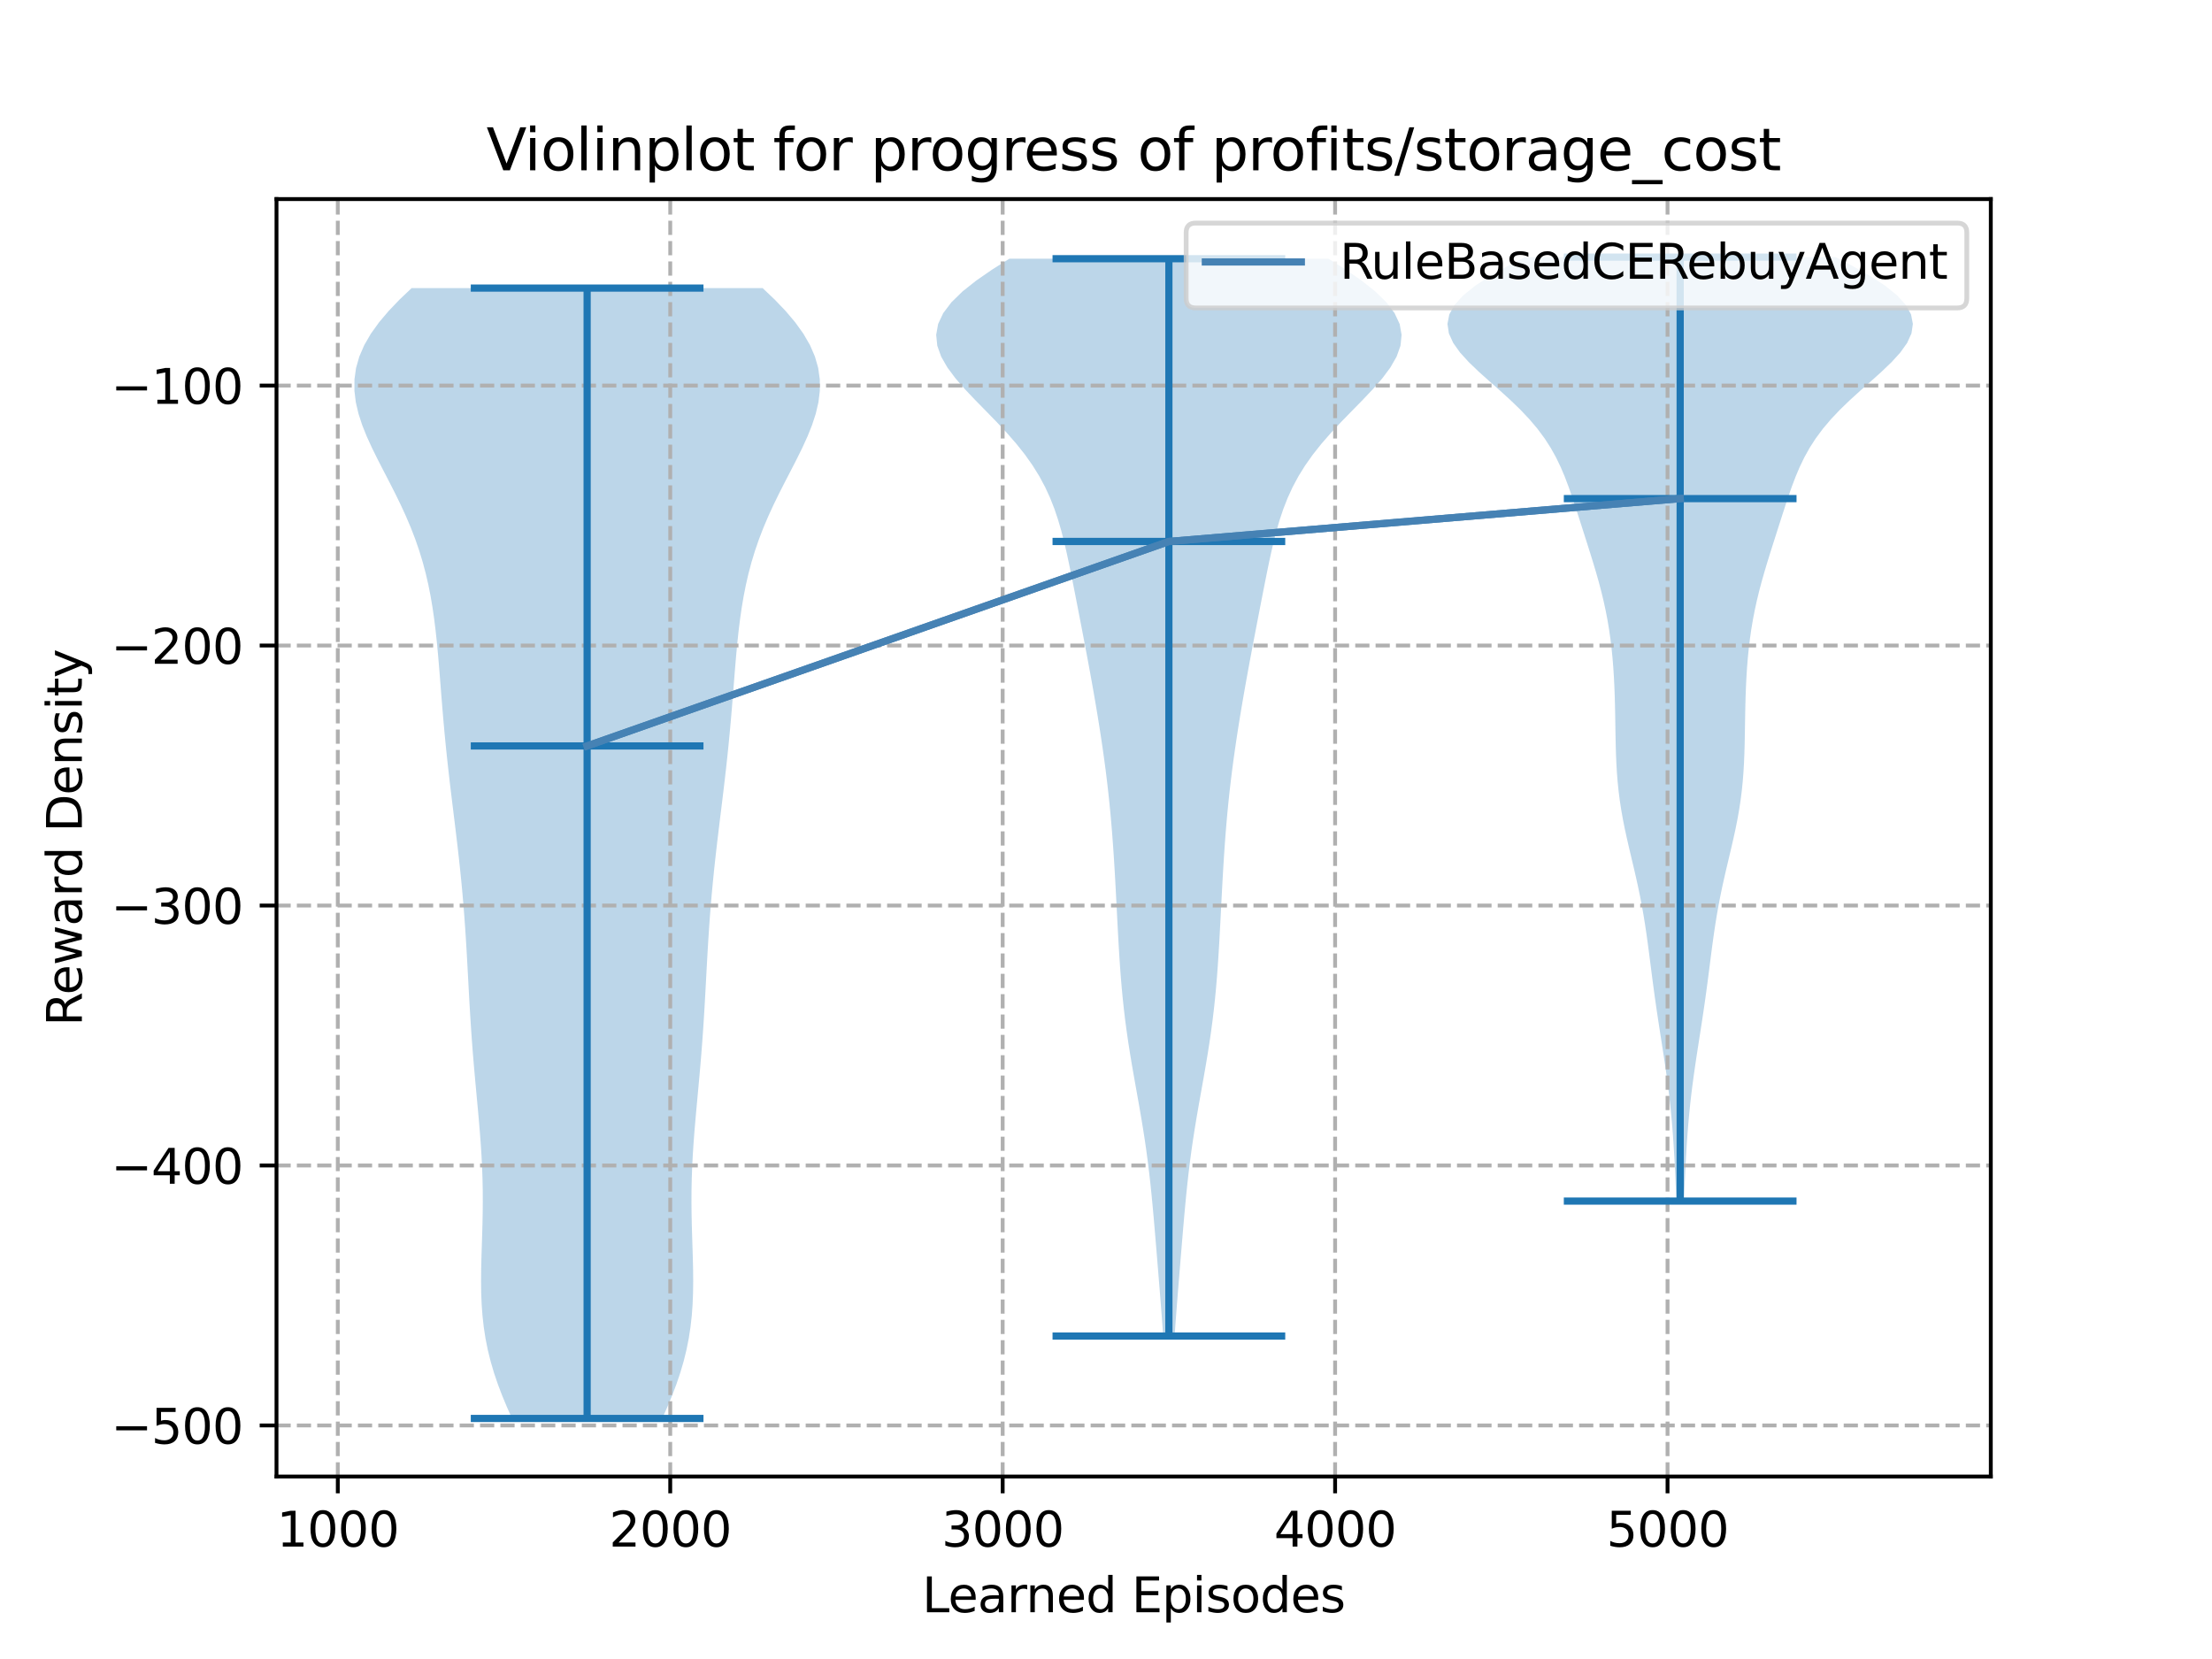 <?xml version="1.0" encoding="utf-8" standalone="no"?>
<!DOCTYPE svg PUBLIC "-//W3C//DTD SVG 1.1//EN"
  "http://www.w3.org/Graphics/SVG/1.1/DTD/svg11.dtd">
<svg xmlns:xlink="http://www.w3.org/1999/xlink" width="460.8pt" height="345.6pt" viewBox="0 0 460.8 345.6" xmlns="http://www.w3.org/2000/svg" version="1.1">
 <defs>
  <style type="text/css">*{stroke-linejoin: round; stroke-linecap: butt}</style>
 </defs>
 <g id="figure_1">
  <g id="patch_1">
   <path d="M 0 345.6 
L 460.8 345.6 
L 460.8 0 
L 0 0 
z
" style="fill: #ffffff"/>
  </g>
  <g id="axes_1">
   <g id="patch_2">
    <path d="M 57.6 307.584 
L 414.72 307.584 
L 414.72 41.472 
L 57.6 41.472 
z
" style="fill: #ffffff"/>
   </g>
   <g id="PolyCollection_1">
    <path d="M 137.953 295.488 
L 106.666 295.488 
L 105.603 293.109 
L 104.613 290.731 
L 103.709 288.352 
L 102.904 285.974 
L 102.206 283.595 
L 101.619 281.217 
L 101.143 278.838 
L 100.776 276.46 
L 100.511 274.081 
L 100.337 271.703 
L 100.243 269.324 
L 100.214 266.946 
L 100.234 264.567 
L 100.288 262.188 
L 100.361 259.81 
L 100.438 257.431 
L 100.506 255.053 
L 100.554 252.674 
L 100.575 250.296 
L 100.563 247.917 
L 100.514 245.539 
L 100.429 243.16 
L 100.309 240.782 
L 100.157 238.403 
L 99.978 236.025 
L 99.78 233.646 
L 99.567 231.267 
L 99.347 228.889 
L 99.126 226.51 
L 98.91 224.132 
L 98.701 221.753 
L 98.505 219.375 
L 98.322 216.996 
L 98.153 214.618 
L 97.997 212.239 
L 97.853 209.861 
L 97.717 207.482 
L 97.588 205.104 
L 97.46 202.725 
L 97.331 200.346 
L 97.196 197.968 
L 97.052 195.589 
L 96.896 193.211 
L 96.725 190.832 
L 96.537 188.454 
L 96.332 186.075 
L 96.109 183.697 
L 95.869 181.318 
L 95.613 178.94 
L 95.343 176.561 
L 95.063 174.183 
L 94.775 171.804 
L 94.483 169.425 
L 94.191 167.047 
L 93.902 164.668 
L 93.621 162.29 
L 93.349 159.911 
L 93.09 157.533 
L 92.845 155.154 
L 92.615 152.776 
L 92.399 150.397 
L 92.195 148.019 
L 92.001 145.64 
L 91.813 143.262 
L 91.626 140.883 
L 91.433 138.504 
L 91.228 136.126 
L 91.002 133.747 
L 90.746 131.369 
L 90.453 128.99 
L 90.11 126.612 
L 89.709 124.233 
L 89.239 121.855 
L 88.692 119.476 
L 88.059 117.098 
L 87.334 114.719 
L 86.514 112.341 
L 85.597 109.962 
L 84.588 107.583 
L 83.497 105.205 
L 82.336 102.826 
L 81.126 100.448 
L 79.894 98.069 
L 78.671 95.691 
L 77.496 93.312 
L 76.409 90.934 
L 75.454 88.555 
L 74.678 86.177 
L 74.124 83.798 
L 73.833 81.42 
L 73.84 79.041 
L 74.172 76.662 
L 74.849 74.284 
L 75.877 71.905 
L 77.253 69.527 
L 78.96 67.148 
L 80.972 64.77 
L 83.251 62.391 
L 85.753 60.013 
L 158.865 60.013 
L 158.865 60.013 
L 161.367 62.391 
L 163.647 64.77 
L 165.658 67.148 
L 167.366 69.527 
L 168.741 71.905 
L 169.769 74.284 
L 170.446 76.662 
L 170.779 79.041 
L 170.786 81.42 
L 170.495 83.798 
L 169.941 86.177 
L 169.164 88.555 
L 168.21 90.934 
L 167.123 93.312 
L 165.947 95.691 
L 164.725 98.069 
L 163.493 100.448 
L 162.283 102.826 
L 161.122 105.205 
L 160.03 107.583 
L 159.022 109.962 
L 158.105 112.341 
L 157.284 114.719 
L 156.559 117.098 
L 155.926 119.476 
L 155.379 121.855 
L 154.91 124.233 
L 154.509 126.612 
L 154.166 128.99 
L 153.872 131.369 
L 153.617 133.747 
L 153.391 136.126 
L 153.186 138.504 
L 152.993 140.883 
L 152.805 143.262 
L 152.617 145.64 
L 152.423 148.019 
L 152.22 150.397 
L 152.003 152.776 
L 151.773 155.154 
L 151.528 157.533 
L 151.269 159.911 
L 150.998 162.29 
L 150.717 164.668 
L 150.428 167.047 
L 150.136 169.425 
L 149.844 171.804 
L 149.556 174.183 
L 149.275 176.561 
L 149.006 178.94 
L 148.75 181.318 
L 148.51 183.697 
L 148.287 186.075 
L 148.082 188.454 
L 147.894 190.832 
L 147.723 193.211 
L 147.567 195.589 
L 147.423 197.968 
L 147.288 200.346 
L 147.158 202.725 
L 147.031 205.104 
L 146.901 207.482 
L 146.766 209.861 
L 146.622 212.239 
L 146.466 214.618 
L 146.297 216.996 
L 146.114 219.375 
L 145.917 221.753 
L 145.709 224.132 
L 145.492 226.51 
L 145.271 228.889 
L 145.051 231.267 
L 144.839 233.646 
L 144.64 236.025 
L 144.462 238.403 
L 144.31 240.782 
L 144.19 243.16 
L 144.104 245.539 
L 144.056 247.917 
L 144.044 250.296 
L 144.064 252.674 
L 144.113 255.053 
L 144.181 257.431 
L 144.258 259.81 
L 144.33 262.188 
L 144.385 264.567 
L 144.405 266.946 
L 144.376 269.324 
L 144.281 271.703 
L 144.108 274.081 
L 143.842 276.46 
L 143.475 278.838 
L 143 281.217 
L 142.413 283.595 
L 141.714 285.974 
L 140.909 288.352 
L 140.006 290.731 
L 139.016 293.109 
L 137.953 295.488 
z
" clip-path="url(#pe2a9ddf2e8)" style="fill: #1f77b4; fill-opacity: 0.3"/>
   </g>
   <g id="PolyCollection_2">
    <path d="M 244.691 278.32 
L 242.311 278.32 
L 242.149 276.053 
L 241.981 273.786 
L 241.806 271.519 
L 241.626 269.252 
L 241.443 266.985 
L 241.259 264.719 
L 241.073 262.452 
L 240.886 260.185 
L 240.697 257.918 
L 240.505 255.651 
L 240.308 253.384 
L 240.102 251.117 
L 239.883 248.85 
L 239.649 246.583 
L 239.394 244.316 
L 239.117 242.049 
L 238.814 239.782 
L 238.486 237.515 
L 238.134 235.248 
L 237.761 232.981 
L 237.371 230.714 
L 236.969 228.447 
L 236.564 226.181 
L 236.161 223.914 
L 235.768 221.647 
L 235.392 219.38 
L 235.036 217.113 
L 234.707 214.846 
L 234.405 212.579 
L 234.133 210.312 
L 233.891 208.045 
L 233.675 205.778 
L 233.485 203.511 
L 233.316 201.244 
L 233.165 198.977 
L 233.029 196.71 
L 232.902 194.443 
L 232.783 192.176 
L 232.666 189.909 
L 232.55 187.643 
L 232.431 185.376 
L 232.307 183.109 
L 232.176 180.842 
L 232.035 178.575 
L 231.881 176.308 
L 231.714 174.041 
L 231.53 171.774 
L 231.329 169.507 
L 231.108 167.24 
L 230.867 164.973 
L 230.606 162.706 
L 230.325 160.439 
L 230.024 158.172 
L 229.705 155.905 
L 229.369 153.638 
L 229.017 151.371 
L 228.651 149.104 
L 228.273 146.838 
L 227.883 144.571 
L 227.482 142.304 
L 227.072 140.037 
L 226.654 137.77 
L 226.228 135.503 
L 225.797 133.236 
L 225.362 130.969 
L 224.924 128.702 
L 224.484 126.435 
L 224.043 124.168 
L 223.598 121.901 
L 223.147 119.634 
L 222.681 117.367 
L 222.192 115.1 
L 221.666 112.833 
L 221.083 110.566 
L 220.424 108.3 
L 219.664 106.033 
L 218.777 103.766 
L 217.737 101.499 
L 216.523 99.232 
L 215.118 96.965 
L 213.512 94.698 
L 211.711 92.431 
L 209.733 90.164 
L 207.612 87.897 
L 205.404 85.63 
L 203.18 83.363 
L 201.03 81.096 
L 199.054 78.829 
L 197.362 76.562 
L 196.063 74.295 
L 195.255 72.028 
L 195.024 69.762 
L 195.427 67.495 
L 196.491 65.228 
L 198.208 62.961 
L 200.534 60.694 
L 203.392 58.427 
L 206.678 56.16 
L 210.268 53.893 
L 276.733 53.893 
L 276.733 53.893 
L 280.323 56.16 
L 283.609 58.427 
L 286.467 60.694 
L 288.794 62.961 
L 290.511 65.228 
L 291.575 67.495 
L 291.977 69.762 
L 291.746 72.028 
L 290.939 74.295 
L 289.639 76.562 
L 287.947 78.829 
L 285.972 81.096 
L 283.821 83.363 
L 281.598 85.63 
L 279.389 87.897 
L 277.269 90.164 
L 275.29 92.431 
L 273.489 94.698 
L 271.884 96.965 
L 270.478 99.232 
L 269.264 101.499 
L 268.225 103.766 
L 267.338 106.033 
L 266.577 108.3 
L 265.918 110.566 
L 265.336 112.833 
L 264.809 115.1 
L 264.32 117.367 
L 263.855 119.634 
L 263.403 121.901 
L 262.958 124.168 
L 262.517 126.435 
L 262.077 128.702 
L 261.64 130.969 
L 261.204 133.236 
L 260.773 135.503 
L 260.348 137.77 
L 259.93 140.037 
L 259.519 142.304 
L 259.119 144.571 
L 258.729 146.838 
L 258.35 149.104 
L 257.984 151.371 
L 257.633 153.638 
L 257.297 155.905 
L 256.977 158.172 
L 256.677 160.439 
L 256.395 162.706 
L 256.134 164.973 
L 255.893 167.24 
L 255.672 169.507 
L 255.471 171.774 
L 255.287 174.041 
L 255.12 176.308 
L 254.967 178.575 
L 254.826 180.842 
L 254.694 183.109 
L 254.571 185.376 
L 254.452 187.643 
L 254.335 189.909 
L 254.219 192.176 
L 254.099 194.443 
L 253.973 196.71 
L 253.836 198.977 
L 253.685 201.244 
L 253.517 203.511 
L 253.326 205.778 
L 253.111 208.045 
L 252.868 210.312 
L 252.596 212.579 
L 252.295 214.846 
L 251.965 217.113 
L 251.61 219.38 
L 251.233 221.647 
L 250.84 223.914 
L 250.438 226.181 
L 250.032 228.447 
L 249.631 230.714 
L 249.241 232.981 
L 248.867 235.248 
L 248.515 237.515 
L 248.187 239.782 
L 247.885 242.049 
L 247.607 244.316 
L 247.353 246.583 
L 247.118 248.85 
L 246.9 251.117 
L 246.694 253.384 
L 246.496 255.651 
L 246.305 257.918 
L 246.116 260.185 
L 245.929 262.452 
L 245.743 264.719 
L 245.558 266.985 
L 245.375 269.252 
L 245.196 271.519 
L 245.021 273.786 
L 244.852 276.053 
L 244.691 278.32 
z
" clip-path="url(#pe2a9ddf2e8)" style="fill: #1f77b4; fill-opacity: 0.3"/>
   </g>
   <g id="PolyCollection_3">
    <path d="M 350.794 250.213 
L 349.228 250.213 
L 349.142 248.226 
L 349.054 246.24 
L 348.96 244.254 
L 348.86 242.267 
L 348.749 240.281 
L 348.627 238.295 
L 348.489 236.308 
L 348.333 234.322 
L 348.157 232.336 
L 347.958 230.35 
L 347.737 228.363 
L 347.494 226.377 
L 347.23 224.391 
L 346.949 222.404 
L 346.653 220.418 
L 346.349 218.432 
L 346.039 216.445 
L 345.73 214.459 
L 345.425 212.473 
L 345.127 210.486 
L 344.84 208.5 
L 344.564 206.514 
L 344.298 204.528 
L 344.04 202.541 
L 343.786 200.555 
L 343.531 198.569 
L 343.269 196.582 
L 342.993 194.596 
L 342.697 192.61 
L 342.375 190.623 
L 342.023 188.637 
L 341.64 186.651 
L 341.226 184.664 
L 340.786 182.678 
L 340.326 180.692 
L 339.855 178.705 
L 339.385 176.719 
L 338.927 174.733 
L 338.494 172.747 
L 338.096 170.76 
L 337.742 168.774 
L 337.436 166.788 
L 337.183 164.801 
L 336.98 162.815 
L 336.825 160.829 
L 336.711 158.842 
L 336.631 156.856 
L 336.576 154.87 
L 336.537 152.883 
L 336.504 150.897 
L 336.472 148.911 
L 336.431 146.925 
L 336.376 144.938 
L 336.301 142.952 
L 336.201 140.966 
L 336.073 138.979 
L 335.911 136.993 
L 335.712 135.007 
L 335.471 133.02 
L 335.184 131.034 
L 334.849 129.048 
L 334.464 127.061 
L 334.029 125.075 
L 333.545 123.089 
L 333.018 121.103 
L 332.453 119.116 
L 331.858 117.13 
L 331.242 115.144 
L 330.614 113.157 
L 329.981 111.171 
L 329.346 109.185 
L 328.709 107.198 
L 328.064 105.212 
L 327.402 103.226 
L 326.703 101.239 
L 325.947 99.253 
L 325.104 97.267 
L 324.145 95.28 
L 323.039 93.294 
L 321.759 91.308 
L 320.284 89.322 
L 318.603 87.335 
L 316.723 85.349 
L 314.667 83.363 
L 312.482 81.376 
L 310.237 79.39 
L 308.024 77.404 
L 305.954 75.417 
L 304.148 73.431 
L 302.734 71.445 
L 301.829 69.458 
L 301.534 67.472 
L 301.922 65.486 
L 303.026 63.5 
L 304.841 61.513 
L 307.315 59.527 
L 310.358 57.541 
L 313.848 55.554 
L 317.642 53.568 
L 382.379 53.568 
L 382.379 53.568 
L 386.173 55.554 
L 389.663 57.541 
L 392.707 59.527 
L 395.181 61.513 
L 396.995 63.5 
L 398.1 65.486 
L 398.487 67.472 
L 398.193 69.458 
L 397.288 71.445 
L 395.873 73.431 
L 394.068 75.417 
L 391.997 77.404 
L 389.785 79.39 
L 387.54 81.376 
L 385.355 83.363 
L 383.299 85.349 
L 381.418 87.335 
L 379.737 89.322 
L 378.262 91.308 
L 376.982 93.294 
L 375.876 95.28 
L 374.917 97.267 
L 374.075 99.253 
L 373.318 101.239 
L 372.62 103.226 
L 371.957 105.212 
L 371.313 107.198 
L 370.676 109.185 
L 370.041 111.171 
L 369.407 113.157 
L 368.779 115.144 
L 368.163 117.13 
L 367.569 119.116 
L 367.004 121.103 
L 366.476 123.089 
L 365.993 125.075 
L 365.558 127.061 
L 365.172 129.048 
L 364.837 131.034 
L 364.551 133.02 
L 364.31 135.007 
L 364.11 136.993 
L 363.948 138.979 
L 363.82 140.966 
L 363.721 142.952 
L 363.646 144.938 
L 363.591 146.925 
L 363.55 148.911 
L 363.517 150.897 
L 363.485 152.883 
L 363.446 154.87 
L 363.39 156.856 
L 363.31 158.842 
L 363.196 160.829 
L 363.041 162.815 
L 362.839 164.801 
L 362.585 166.788 
L 362.28 168.774 
L 361.925 170.76 
L 361.527 172.747 
L 361.094 174.733 
L 360.637 176.719 
L 360.167 178.705 
L 359.696 180.692 
L 359.236 182.678 
L 358.795 184.664 
L 358.381 186.651 
L 357.998 188.637 
L 357.646 190.623 
L 357.324 192.61 
L 357.028 194.596 
L 356.752 196.582 
L 356.49 198.569 
L 356.235 200.555 
L 355.981 202.541 
L 355.723 204.528 
L 355.457 206.514 
L 355.181 208.5 
L 354.894 210.486 
L 354.597 212.473 
L 354.292 214.459 
L 353.982 216.445 
L 353.673 218.432 
L 353.368 220.418 
L 353.073 222.404 
L 352.791 224.391 
L 352.528 226.377 
L 352.284 228.363 
L 352.063 230.35 
L 351.865 232.336 
L 351.688 234.322 
L 351.532 236.308 
L 351.394 238.295 
L 351.272 240.281 
L 351.162 242.267 
L 351.061 244.254 
L 350.968 246.24 
L 350.879 248.226 
L 350.794 250.213 
z
" clip-path="url(#pe2a9ddf2e8)" style="fill: #1f77b4; fill-opacity: 0.3"/>
   </g>
   <g id="matplotlib.axis_1">
    <g id="xtick_1">
     <g id="line2d_1">
      <path d="M 70.37 307.584 
L 70.37 41.472 
" clip-path="url(#pe2a9ddf2e8)" style="fill: none; stroke-dasharray: 2.96,1.28; stroke-dashoffset: 0; stroke: #b0b0b0; stroke-width: 0.8"/>
     </g>
     <g id="line2d_2">
      <defs>
       <path id="md73e205afa" d="M 0 0 
L 0 3.5 
" style="stroke: #000000; stroke-width: 0.8"/>
      </defs>
      <g>
       <use xlink:href="#md73e205afa" x="70.37" y="307.584" style="stroke: #000000; stroke-width: 0.8"/>
      </g>
     </g>
     <g id="text_1">
      <!-- 1000 -->
      <g transform="translate(57.645 322.182)scale(0.1 -0.1)">
       <defs>
        <path id="DejaVuSans-31" d="M 794 531 
L 1825 531 
L 1825 4091 
L 703 3866 
L 703 4441 
L 1819 4666 
L 2450 4666 
L 2450 531 
L 3481 531 
L 3481 0 
L 794 0 
L 794 531 
z
" transform="scale(0.016)"/>
        <path id="DejaVuSans-30" d="M 2034 4250 
Q 1547 4250 1301 3770 
Q 1056 3291 1056 2328 
Q 1056 1369 1301 889 
Q 1547 409 2034 409 
Q 2525 409 2770 889 
Q 3016 1369 3016 2328 
Q 3016 3291 2770 3770 
Q 2525 4250 2034 4250 
z
M 2034 4750 
Q 2819 4750 3233 4129 
Q 3647 3509 3647 2328 
Q 3647 1150 3233 529 
Q 2819 -91 2034 -91 
Q 1250 -91 836 529 
Q 422 1150 422 2328 
Q 422 3509 836 4129 
Q 1250 4750 2034 4750 
z
" transform="scale(0.016)"/>
       </defs>
       <use xlink:href="#DejaVuSans-31"/>
       <use xlink:href="#DejaVuSans-30" x="63.623"/>
       <use xlink:href="#DejaVuSans-30" x="127.246"/>
       <use xlink:href="#DejaVuSans-30" x="190.869"/>
      </g>
     </g>
    </g>
    <g id="xtick_2">
     <g id="line2d_3">
      <path d="M 139.622 307.584 
L 139.622 41.472 
" clip-path="url(#pe2a9ddf2e8)" style="fill: none; stroke-dasharray: 2.96,1.28; stroke-dashoffset: 0; stroke: #b0b0b0; stroke-width: 0.8"/>
     </g>
     <g id="line2d_4">
      <g>
       <use xlink:href="#md73e205afa" x="139.622" y="307.584" style="stroke: #000000; stroke-width: 0.8"/>
      </g>
     </g>
     <g id="text_2">
      <!-- 2000 -->
      <g transform="translate(126.897 322.182)scale(0.1 -0.1)">
       <defs>
        <path id="DejaVuSans-32" d="M 1228 531 
L 3431 531 
L 3431 0 
L 469 0 
L 469 531 
Q 828 903 1448 1529 
Q 2069 2156 2228 2338 
Q 2531 2678 2651 2914 
Q 2772 3150 2772 3378 
Q 2772 3750 2511 3984 
Q 2250 4219 1831 4219 
Q 1534 4219 1204 4116 
Q 875 4013 500 3803 
L 500 4441 
Q 881 4594 1212 4672 
Q 1544 4750 1819 4750 
Q 2544 4750 2975 4387 
Q 3406 4025 3406 3419 
Q 3406 3131 3298 2873 
Q 3191 2616 2906 2266 
Q 2828 2175 2409 1742 
Q 1991 1309 1228 531 
z
" transform="scale(0.016)"/>
       </defs>
       <use xlink:href="#DejaVuSans-32"/>
       <use xlink:href="#DejaVuSans-30" x="63.623"/>
       <use xlink:href="#DejaVuSans-30" x="127.246"/>
       <use xlink:href="#DejaVuSans-30" x="190.869"/>
      </g>
     </g>
    </g>
    <g id="xtick_3">
     <g id="line2d_5">
      <path d="M 208.875 307.584 
L 208.875 41.472 
" clip-path="url(#pe2a9ddf2e8)" style="fill: none; stroke-dasharray: 2.96,1.28; stroke-dashoffset: 0; stroke: #b0b0b0; stroke-width: 0.8"/>
     </g>
     <g id="line2d_6">
      <g>
       <use xlink:href="#md73e205afa" x="208.875" y="307.584" style="stroke: #000000; stroke-width: 0.8"/>
      </g>
     </g>
     <g id="text_3">
      <!-- 3000 -->
      <g transform="translate(196.15 322.182)scale(0.1 -0.1)">
       <defs>
        <path id="DejaVuSans-33" d="M 2597 2516 
Q 3050 2419 3304 2112 
Q 3559 1806 3559 1356 
Q 3559 666 3084 287 
Q 2609 -91 1734 -91 
Q 1441 -91 1130 -33 
Q 819 25 488 141 
L 488 750 
Q 750 597 1062 519 
Q 1375 441 1716 441 
Q 2309 441 2620 675 
Q 2931 909 2931 1356 
Q 2931 1769 2642 2001 
Q 2353 2234 1838 2234 
L 1294 2234 
L 1294 2753 
L 1863 2753 
Q 2328 2753 2575 2939 
Q 2822 3125 2822 3475 
Q 2822 3834 2567 4026 
Q 2313 4219 1838 4219 
Q 1578 4219 1281 4162 
Q 984 4106 628 3988 
L 628 4550 
Q 988 4650 1302 4700 
Q 1616 4750 1894 4750 
Q 2613 4750 3031 4423 
Q 3450 4097 3450 3541 
Q 3450 3153 3228 2886 
Q 3006 2619 2597 2516 
z
" transform="scale(0.016)"/>
       </defs>
       <use xlink:href="#DejaVuSans-33"/>
       <use xlink:href="#DejaVuSans-30" x="63.623"/>
       <use xlink:href="#DejaVuSans-30" x="127.246"/>
       <use xlink:href="#DejaVuSans-30" x="190.869"/>
      </g>
     </g>
    </g>
    <g id="xtick_4">
     <g id="line2d_7">
      <path d="M 278.127 307.584 
L 278.127 41.472 
" clip-path="url(#pe2a9ddf2e8)" style="fill: none; stroke-dasharray: 2.96,1.28; stroke-dashoffset: 0; stroke: #b0b0b0; stroke-width: 0.8"/>
     </g>
     <g id="line2d_8">
      <g>
       <use xlink:href="#md73e205afa" x="278.127" y="307.584" style="stroke: #000000; stroke-width: 0.8"/>
      </g>
     </g>
     <g id="text_4">
      <!-- 4000 -->
      <g transform="translate(265.402 322.182)scale(0.1 -0.1)">
       <defs>
        <path id="DejaVuSans-34" d="M 2419 4116 
L 825 1625 
L 2419 1625 
L 2419 4116 
z
M 2253 4666 
L 3047 4666 
L 3047 1625 
L 3713 1625 
L 3713 1100 
L 3047 1100 
L 3047 0 
L 2419 0 
L 2419 1100 
L 313 1100 
L 313 1709 
L 2253 4666 
z
" transform="scale(0.016)"/>
       </defs>
       <use xlink:href="#DejaVuSans-34"/>
       <use xlink:href="#DejaVuSans-30" x="63.623"/>
       <use xlink:href="#DejaVuSans-30" x="127.246"/>
       <use xlink:href="#DejaVuSans-30" x="190.869"/>
      </g>
     </g>
    </g>
    <g id="xtick_5">
     <g id="line2d_9">
      <path d="M 347.379 307.584 
L 347.379 41.472 
" clip-path="url(#pe2a9ddf2e8)" style="fill: none; stroke-dasharray: 2.96,1.28; stroke-dashoffset: 0; stroke: #b0b0b0; stroke-width: 0.8"/>
     </g>
     <g id="line2d_10">
      <g>
       <use xlink:href="#md73e205afa" x="347.379" y="307.584" style="stroke: #000000; stroke-width: 0.8"/>
      </g>
     </g>
     <g id="text_5">
      <!-- 5000 -->
      <g transform="translate(334.654 322.182)scale(0.1 -0.1)">
       <defs>
        <path id="DejaVuSans-35" d="M 691 4666 
L 3169 4666 
L 3169 4134 
L 1269 4134 
L 1269 2991 
Q 1406 3038 1543 3061 
Q 1681 3084 1819 3084 
Q 2600 3084 3056 2656 
Q 3513 2228 3513 1497 
Q 3513 744 3044 326 
Q 2575 -91 1722 -91 
Q 1428 -91 1123 -41 
Q 819 9 494 109 
L 494 744 
Q 775 591 1075 516 
Q 1375 441 1709 441 
Q 2250 441 2565 725 
Q 2881 1009 2881 1497 
Q 2881 1984 2565 2268 
Q 2250 2553 1709 2553 
Q 1456 2553 1204 2497 
Q 953 2441 691 2322 
L 691 4666 
z
" transform="scale(0.016)"/>
       </defs>
       <use xlink:href="#DejaVuSans-35"/>
       <use xlink:href="#DejaVuSans-30" x="63.623"/>
       <use xlink:href="#DejaVuSans-30" x="127.246"/>
       <use xlink:href="#DejaVuSans-30" x="190.869"/>
      </g>
     </g>
    </g>
    <g id="text_6">
     <!-- Learned Episodes -->
     <g transform="translate(192.102 335.861)scale(0.1 -0.1)">
      <defs>
       <path id="DejaVuSans-4c" d="M 628 4666 
L 1259 4666 
L 1259 531 
L 3531 531 
L 3531 0 
L 628 0 
L 628 4666 
z
" transform="scale(0.016)"/>
       <path id="DejaVuSans-65" d="M 3597 1894 
L 3597 1613 
L 953 1613 
Q 991 1019 1311 708 
Q 1631 397 2203 397 
Q 2534 397 2845 478 
Q 3156 559 3463 722 
L 3463 178 
Q 3153 47 2828 -22 
Q 2503 -91 2169 -91 
Q 1331 -91 842 396 
Q 353 884 353 1716 
Q 353 2575 817 3079 
Q 1281 3584 2069 3584 
Q 2775 3584 3186 3129 
Q 3597 2675 3597 1894 
z
M 3022 2063 
Q 3016 2534 2758 2815 
Q 2500 3097 2075 3097 
Q 1594 3097 1305 2825 
Q 1016 2553 972 2059 
L 3022 2063 
z
" transform="scale(0.016)"/>
       <path id="DejaVuSans-61" d="M 2194 1759 
Q 1497 1759 1228 1600 
Q 959 1441 959 1056 
Q 959 750 1161 570 
Q 1363 391 1709 391 
Q 2188 391 2477 730 
Q 2766 1069 2766 1631 
L 2766 1759 
L 2194 1759 
z
M 3341 1997 
L 3341 0 
L 2766 0 
L 2766 531 
Q 2569 213 2275 61 
Q 1981 -91 1556 -91 
Q 1019 -91 701 211 
Q 384 513 384 1019 
Q 384 1609 779 1909 
Q 1175 2209 1959 2209 
L 2766 2209 
L 2766 2266 
Q 2766 2663 2505 2880 
Q 2244 3097 1772 3097 
Q 1472 3097 1187 3025 
Q 903 2953 641 2809 
L 641 3341 
Q 956 3463 1253 3523 
Q 1550 3584 1831 3584 
Q 2591 3584 2966 3190 
Q 3341 2797 3341 1997 
z
" transform="scale(0.016)"/>
       <path id="DejaVuSans-72" d="M 2631 2963 
Q 2534 3019 2420 3045 
Q 2306 3072 2169 3072 
Q 1681 3072 1420 2755 
Q 1159 2438 1159 1844 
L 1159 0 
L 581 0 
L 581 3500 
L 1159 3500 
L 1159 2956 
Q 1341 3275 1631 3429 
Q 1922 3584 2338 3584 
Q 2397 3584 2469 3576 
Q 2541 3569 2628 3553 
L 2631 2963 
z
" transform="scale(0.016)"/>
       <path id="DejaVuSans-6e" d="M 3513 2113 
L 3513 0 
L 2938 0 
L 2938 2094 
Q 2938 2591 2744 2837 
Q 2550 3084 2163 3084 
Q 1697 3084 1428 2787 
Q 1159 2491 1159 1978 
L 1159 0 
L 581 0 
L 581 3500 
L 1159 3500 
L 1159 2956 
Q 1366 3272 1645 3428 
Q 1925 3584 2291 3584 
Q 2894 3584 3203 3211 
Q 3513 2838 3513 2113 
z
" transform="scale(0.016)"/>
       <path id="DejaVuSans-64" d="M 2906 2969 
L 2906 4863 
L 3481 4863 
L 3481 0 
L 2906 0 
L 2906 525 
Q 2725 213 2448 61 
Q 2172 -91 1784 -91 
Q 1150 -91 751 415 
Q 353 922 353 1747 
Q 353 2572 751 3078 
Q 1150 3584 1784 3584 
Q 2172 3584 2448 3432 
Q 2725 3281 2906 2969 
z
M 947 1747 
Q 947 1113 1208 752 
Q 1469 391 1925 391 
Q 2381 391 2643 752 
Q 2906 1113 2906 1747 
Q 2906 2381 2643 2742 
Q 2381 3103 1925 3103 
Q 1469 3103 1208 2742 
Q 947 2381 947 1747 
z
" transform="scale(0.016)"/>
       <path id="DejaVuSans-20" transform="scale(0.016)"/>
       <path id="DejaVuSans-45" d="M 628 4666 
L 3578 4666 
L 3578 4134 
L 1259 4134 
L 1259 2753 
L 3481 2753 
L 3481 2222 
L 1259 2222 
L 1259 531 
L 3634 531 
L 3634 0 
L 628 0 
L 628 4666 
z
" transform="scale(0.016)"/>
       <path id="DejaVuSans-70" d="M 1159 525 
L 1159 -1331 
L 581 -1331 
L 581 3500 
L 1159 3500 
L 1159 2969 
Q 1341 3281 1617 3432 
Q 1894 3584 2278 3584 
Q 2916 3584 3314 3078 
Q 3713 2572 3713 1747 
Q 3713 922 3314 415 
Q 2916 -91 2278 -91 
Q 1894 -91 1617 61 
Q 1341 213 1159 525 
z
M 3116 1747 
Q 3116 2381 2855 2742 
Q 2594 3103 2138 3103 
Q 1681 3103 1420 2742 
Q 1159 2381 1159 1747 
Q 1159 1113 1420 752 
Q 1681 391 2138 391 
Q 2594 391 2855 752 
Q 3116 1113 3116 1747 
z
" transform="scale(0.016)"/>
       <path id="DejaVuSans-69" d="M 603 3500 
L 1178 3500 
L 1178 0 
L 603 0 
L 603 3500 
z
M 603 4863 
L 1178 4863 
L 1178 4134 
L 603 4134 
L 603 4863 
z
" transform="scale(0.016)"/>
       <path id="DejaVuSans-73" d="M 2834 3397 
L 2834 2853 
Q 2591 2978 2328 3040 
Q 2066 3103 1784 3103 
Q 1356 3103 1142 2972 
Q 928 2841 928 2578 
Q 928 2378 1081 2264 
Q 1234 2150 1697 2047 
L 1894 2003 
Q 2506 1872 2764 1633 
Q 3022 1394 3022 966 
Q 3022 478 2636 193 
Q 2250 -91 1575 -91 
Q 1294 -91 989 -36 
Q 684 19 347 128 
L 347 722 
Q 666 556 975 473 
Q 1284 391 1588 391 
Q 1994 391 2212 530 
Q 2431 669 2431 922 
Q 2431 1156 2273 1281 
Q 2116 1406 1581 1522 
L 1381 1569 
Q 847 1681 609 1914 
Q 372 2147 372 2553 
Q 372 3047 722 3315 
Q 1072 3584 1716 3584 
Q 2034 3584 2315 3537 
Q 2597 3491 2834 3397 
z
" transform="scale(0.016)"/>
       <path id="DejaVuSans-6f" d="M 1959 3097 
Q 1497 3097 1228 2736 
Q 959 2375 959 1747 
Q 959 1119 1226 758 
Q 1494 397 1959 397 
Q 2419 397 2687 759 
Q 2956 1122 2956 1747 
Q 2956 2369 2687 2733 
Q 2419 3097 1959 3097 
z
M 1959 3584 
Q 2709 3584 3137 3096 
Q 3566 2609 3566 1747 
Q 3566 888 3137 398 
Q 2709 -91 1959 -91 
Q 1206 -91 779 398 
Q 353 888 353 1747 
Q 353 2609 779 3096 
Q 1206 3584 1959 3584 
z
" transform="scale(0.016)"/>
      </defs>
      <use xlink:href="#DejaVuSans-4c"/>
      <use xlink:href="#DejaVuSans-65" x="53.963"/>
      <use xlink:href="#DejaVuSans-61" x="115.486"/>
      <use xlink:href="#DejaVuSans-72" x="176.766"/>
      <use xlink:href="#DejaVuSans-6e" x="216.129"/>
      <use xlink:href="#DejaVuSans-65" x="279.508"/>
      <use xlink:href="#DejaVuSans-64" x="341.031"/>
      <use xlink:href="#DejaVuSans-20" x="404.508"/>
      <use xlink:href="#DejaVuSans-45" x="436.295"/>
      <use xlink:href="#DejaVuSans-70" x="499.479"/>
      <use xlink:href="#DejaVuSans-69" x="562.955"/>
      <use xlink:href="#DejaVuSans-73" x="590.738"/>
      <use xlink:href="#DejaVuSans-6f" x="642.838"/>
      <use xlink:href="#DejaVuSans-64" x="704.02"/>
      <use xlink:href="#DejaVuSans-65" x="767.496"/>
      <use xlink:href="#DejaVuSans-73" x="829.02"/>
     </g>
    </g>
   </g>
   <g id="matplotlib.axis_2">
    <g id="ytick_1">
     <g id="line2d_11">
      <path d="M 57.6 296.95 
L 414.72 296.95 
" clip-path="url(#pe2a9ddf2e8)" style="fill: none; stroke-dasharray: 2.96,1.28; stroke-dashoffset: 0; stroke: #b0b0b0; stroke-width: 0.8"/>
     </g>
     <g id="line2d_12">
      <defs>
       <path id="mfd81446141" d="M 0 0 
L -3.5 0 
" style="stroke: #000000; stroke-width: 0.8"/>
      </defs>
      <g>
       <use xlink:href="#mfd81446141" x="57.6" y="296.95" style="stroke: #000000; stroke-width: 0.8"/>
      </g>
     </g>
     <g id="text_7">
      <!-- −500 -->
      <g transform="translate(23.133 300.749)scale(0.1 -0.1)">
       <defs>
        <path id="DejaVuSans-2212" d="M 678 2272 
L 4684 2272 
L 4684 1741 
L 678 1741 
L 678 2272 
z
" transform="scale(0.016)"/>
       </defs>
       <use xlink:href="#DejaVuSans-2212"/>
       <use xlink:href="#DejaVuSans-35" x="83.789"/>
       <use xlink:href="#DejaVuSans-30" x="147.412"/>
       <use xlink:href="#DejaVuSans-30" x="211.035"/>
      </g>
     </g>
    </g>
    <g id="ytick_2">
     <g id="line2d_13">
      <path d="M 57.6 242.793 
L 414.72 242.793 
" clip-path="url(#pe2a9ddf2e8)" style="fill: none; stroke-dasharray: 2.96,1.28; stroke-dashoffset: 0; stroke: #b0b0b0; stroke-width: 0.8"/>
     </g>
     <g id="line2d_14">
      <g>
       <use xlink:href="#mfd81446141" x="57.6" y="242.793" style="stroke: #000000; stroke-width: 0.8"/>
      </g>
     </g>
     <g id="text_8">
      <!-- −400 -->
      <g transform="translate(23.133 246.592)scale(0.1 -0.1)">
       <use xlink:href="#DejaVuSans-2212"/>
       <use xlink:href="#DejaVuSans-34" x="83.789"/>
       <use xlink:href="#DejaVuSans-30" x="147.412"/>
       <use xlink:href="#DejaVuSans-30" x="211.035"/>
      </g>
     </g>
    </g>
    <g id="ytick_3">
     <g id="line2d_15">
      <path d="M 57.6 188.636 
L 414.72 188.636 
" clip-path="url(#pe2a9ddf2e8)" style="fill: none; stroke-dasharray: 2.96,1.28; stroke-dashoffset: 0; stroke: #b0b0b0; stroke-width: 0.8"/>
     </g>
     <g id="line2d_16">
      <g>
       <use xlink:href="#mfd81446141" x="57.6" y="188.636" style="stroke: #000000; stroke-width: 0.8"/>
      </g>
     </g>
     <g id="text_9">
      <!-- −300 -->
      <g transform="translate(23.133 192.435)scale(0.1 -0.1)">
       <use xlink:href="#DejaVuSans-2212"/>
       <use xlink:href="#DejaVuSans-33" x="83.789"/>
       <use xlink:href="#DejaVuSans-30" x="147.412"/>
       <use xlink:href="#DejaVuSans-30" x="211.035"/>
      </g>
     </g>
    </g>
    <g id="ytick_4">
     <g id="line2d_17">
      <path d="M 57.6 134.479 
L 414.72 134.479 
" clip-path="url(#pe2a9ddf2e8)" style="fill: none; stroke-dasharray: 2.96,1.28; stroke-dashoffset: 0; stroke: #b0b0b0; stroke-width: 0.8"/>
     </g>
     <g id="line2d_18">
      <g>
       <use xlink:href="#mfd81446141" x="57.6" y="134.479" style="stroke: #000000; stroke-width: 0.8"/>
      </g>
     </g>
     <g id="text_10">
      <!-- −200 -->
      <g transform="translate(23.133 138.278)scale(0.1 -0.1)">
       <use xlink:href="#DejaVuSans-2212"/>
       <use xlink:href="#DejaVuSans-32" x="83.789"/>
       <use xlink:href="#DejaVuSans-30" x="147.412"/>
       <use xlink:href="#DejaVuSans-30" x="211.035"/>
      </g>
     </g>
    </g>
    <g id="ytick_5">
     <g id="line2d_19">
      <path d="M 57.6 80.322 
L 414.72 80.322 
" clip-path="url(#pe2a9ddf2e8)" style="fill: none; stroke-dasharray: 2.96,1.28; stroke-dashoffset: 0; stroke: #b0b0b0; stroke-width: 0.8"/>
     </g>
     <g id="line2d_20">
      <g>
       <use xlink:href="#mfd81446141" x="57.6" y="80.322" style="stroke: #000000; stroke-width: 0.8"/>
      </g>
     </g>
     <g id="text_11">
      <!-- −100 -->
      <g transform="translate(23.133 84.121)scale(0.1 -0.1)">
       <use xlink:href="#DejaVuSans-2212"/>
       <use xlink:href="#DejaVuSans-31" x="83.789"/>
       <use xlink:href="#DejaVuSans-30" x="147.412"/>
       <use xlink:href="#DejaVuSans-30" x="211.035"/>
      </g>
     </g>
    </g>
    <g id="text_12">
     <!-- Reward Density -->
     <g transform="translate(17.053 213.747)rotate(-90)scale(0.1 -0.1)">
      <defs>
       <path id="DejaVuSans-52" d="M 2841 2188 
Q 3044 2119 3236 1894 
Q 3428 1669 3622 1275 
L 4263 0 
L 3584 0 
L 2988 1197 
Q 2756 1666 2539 1819 
Q 2322 1972 1947 1972 
L 1259 1972 
L 1259 0 
L 628 0 
L 628 4666 
L 2053 4666 
Q 2853 4666 3247 4331 
Q 3641 3997 3641 3322 
Q 3641 2881 3436 2590 
Q 3231 2300 2841 2188 
z
M 1259 4147 
L 1259 2491 
L 2053 2491 
Q 2509 2491 2742 2702 
Q 2975 2913 2975 3322 
Q 2975 3731 2742 3939 
Q 2509 4147 2053 4147 
L 1259 4147 
z
" transform="scale(0.016)"/>
       <path id="DejaVuSans-77" d="M 269 3500 
L 844 3500 
L 1563 769 
L 2278 3500 
L 2956 3500 
L 3675 769 
L 4391 3500 
L 4966 3500 
L 4050 0 
L 3372 0 
L 2619 2869 
L 1863 0 
L 1184 0 
L 269 3500 
z
" transform="scale(0.016)"/>
       <path id="DejaVuSans-44" d="M 1259 4147 
L 1259 519 
L 2022 519 
Q 2988 519 3436 956 
Q 3884 1394 3884 2338 
Q 3884 3275 3436 3711 
Q 2988 4147 2022 4147 
L 1259 4147 
z
M 628 4666 
L 1925 4666 
Q 3281 4666 3915 4102 
Q 4550 3538 4550 2338 
Q 4550 1131 3912 565 
Q 3275 0 1925 0 
L 628 0 
L 628 4666 
z
" transform="scale(0.016)"/>
       <path id="DejaVuSans-74" d="M 1172 4494 
L 1172 3500 
L 2356 3500 
L 2356 3053 
L 1172 3053 
L 1172 1153 
Q 1172 725 1289 603 
Q 1406 481 1766 481 
L 2356 481 
L 2356 0 
L 1766 0 
Q 1100 0 847 248 
Q 594 497 594 1153 
L 594 3053 
L 172 3053 
L 172 3500 
L 594 3500 
L 594 4494 
L 1172 4494 
z
" transform="scale(0.016)"/>
       <path id="DejaVuSans-79" d="M 2059 -325 
Q 1816 -950 1584 -1140 
Q 1353 -1331 966 -1331 
L 506 -1331 
L 506 -850 
L 844 -850 
Q 1081 -850 1212 -737 
Q 1344 -625 1503 -206 
L 1606 56 
L 191 3500 
L 800 3500 
L 1894 763 
L 2988 3500 
L 3597 3500 
L 2059 -325 
z
" transform="scale(0.016)"/>
      </defs>
      <use xlink:href="#DejaVuSans-52"/>
      <use xlink:href="#DejaVuSans-65" x="64.982"/>
      <use xlink:href="#DejaVuSans-77" x="126.506"/>
      <use xlink:href="#DejaVuSans-61" x="208.293"/>
      <use xlink:href="#DejaVuSans-72" x="269.572"/>
      <use xlink:href="#DejaVuSans-64" x="308.936"/>
      <use xlink:href="#DejaVuSans-20" x="372.412"/>
      <use xlink:href="#DejaVuSans-44" x="404.199"/>
      <use xlink:href="#DejaVuSans-65" x="481.201"/>
      <use xlink:href="#DejaVuSans-6e" x="542.725"/>
      <use xlink:href="#DejaVuSans-73" x="606.104"/>
      <use xlink:href="#DejaVuSans-69" x="658.203"/>
      <use xlink:href="#DejaVuSans-74" x="685.986"/>
      <use xlink:href="#DejaVuSans-79" x="725.195"/>
     </g>
    </g>
   </g>
   <g id="LineCollection_1">
    <path d="M 98.071 155.394 
L 146.548 155.394 
" clip-path="url(#pe2a9ddf2e8)" style="fill: none; stroke: #1f77b4; stroke-width: 1.5"/>
    <path d="M 219.262 112.798 
L 267.739 112.798 
" clip-path="url(#pe2a9ddf2e8)" style="fill: none; stroke: #1f77b4; stroke-width: 1.5"/>
    <path d="M 325.772 103.868 
L 374.249 103.868 
" clip-path="url(#pe2a9ddf2e8)" style="fill: none; stroke: #1f77b4; stroke-width: 1.5"/>
   </g>
   <g id="LineCollection_2">
    <path d="M 98.071 60.013 
L 146.548 60.013 
" clip-path="url(#pe2a9ddf2e8)" style="fill: none; stroke: #1f77b4; stroke-width: 1.5"/>
    <path d="M 219.262 53.893 
L 267.739 53.893 
" clip-path="url(#pe2a9ddf2e8)" style="fill: none; stroke: #1f77b4; stroke-width: 1.5"/>
    <path d="M 325.772 53.568 
L 374.249 53.568 
" clip-path="url(#pe2a9ddf2e8)" style="fill: none; stroke: #1f77b4; stroke-width: 1.5"/>
   </g>
   <g id="LineCollection_3">
    <path d="M 98.071 295.488 
L 146.548 295.488 
" clip-path="url(#pe2a9ddf2e8)" style="fill: none; stroke: #1f77b4; stroke-width: 1.5"/>
    <path d="M 219.262 278.32 
L 267.739 278.32 
" clip-path="url(#pe2a9ddf2e8)" style="fill: none; stroke: #1f77b4; stroke-width: 1.5"/>
    <path d="M 325.772 250.213 
L 374.249 250.213 
" clip-path="url(#pe2a9ddf2e8)" style="fill: none; stroke: #1f77b4; stroke-width: 1.5"/>
   </g>
   <g id="LineCollection_4">
    <path d="M 122.309 295.488 
L 122.309 60.013 
" clip-path="url(#pe2a9ddf2e8)" style="fill: none; stroke: #1f77b4; stroke-width: 1.5"/>
    <path d="M 243.501 278.32 
L 243.501 53.893 
" clip-path="url(#pe2a9ddf2e8)" style="fill: none; stroke: #1f77b4; stroke-width: 1.5"/>
    <path d="M 350.011 250.213 
L 350.011 53.568 
" clip-path="url(#pe2a9ddf2e8)" style="fill: none; stroke: #1f77b4; stroke-width: 1.5"/>
   </g>
   <g id="line2d_21">
    <path d="M 122.309 155.394 
L 243.501 112.798 
L 350.011 103.868 
" clip-path="url(#pe2a9ddf2e8)" style="fill: none; stroke: #4682b4; stroke-width: 1.5; stroke-linecap: square"/>
   </g>
   <g id="line2d_22">
    <path d="M 122.309 155.394 
L 243.501 112.798 
L 350.011 103.868 
" clip-path="url(#pe2a9ddf2e8)" style="fill: none; stroke: #4682b4; stroke-width: 1.5; stroke-linecap: square"/>
   </g>
   <g id="patch_3">
    <path d="M 57.6 307.584 
L 57.6 41.472 
" style="fill: none; stroke: #000000; stroke-width: 0.8; stroke-linejoin: miter; stroke-linecap: square"/>
   </g>
   <g id="patch_4">
    <path d="M 414.72 307.584 
L 414.72 41.472 
" style="fill: none; stroke: #000000; stroke-width: 0.8; stroke-linejoin: miter; stroke-linecap: square"/>
   </g>
   <g id="patch_5">
    <path d="M 57.6 307.584 
L 414.72 307.584 
" style="fill: none; stroke: #000000; stroke-width: 0.8; stroke-linejoin: miter; stroke-linecap: square"/>
   </g>
   <g id="patch_6">
    <path d="M 57.6 41.472 
L 414.72 41.472 
" style="fill: none; stroke: #000000; stroke-width: 0.8; stroke-linejoin: miter; stroke-linecap: square"/>
   </g>
   <g id="text_13">
    <!-- Violinplot for progress of profits/storage_cost -->
    <g transform="translate(101.329 35.472)scale(0.12 -0.12)">
     <defs>
      <path id="DejaVuSans-56" d="M 1831 0 
L 50 4666 
L 709 4666 
L 2188 738 
L 3669 4666 
L 4325 4666 
L 2547 0 
L 1831 0 
z
" transform="scale(0.016)"/>
      <path id="DejaVuSans-6c" d="M 603 4863 
L 1178 4863 
L 1178 0 
L 603 0 
L 603 4863 
z
" transform="scale(0.016)"/>
      <path id="DejaVuSans-66" d="M 2375 4863 
L 2375 4384 
L 1825 4384 
Q 1516 4384 1395 4259 
Q 1275 4134 1275 3809 
L 1275 3500 
L 2222 3500 
L 2222 3053 
L 1275 3053 
L 1275 0 
L 697 0 
L 697 3053 
L 147 3053 
L 147 3500 
L 697 3500 
L 697 3744 
Q 697 4328 969 4595 
Q 1241 4863 1831 4863 
L 2375 4863 
z
" transform="scale(0.016)"/>
      <path id="DejaVuSans-67" d="M 2906 1791 
Q 2906 2416 2648 2759 
Q 2391 3103 1925 3103 
Q 1463 3103 1205 2759 
Q 947 2416 947 1791 
Q 947 1169 1205 825 
Q 1463 481 1925 481 
Q 2391 481 2648 825 
Q 2906 1169 2906 1791 
z
M 3481 434 
Q 3481 -459 3084 -895 
Q 2688 -1331 1869 -1331 
Q 1566 -1331 1297 -1286 
Q 1028 -1241 775 -1147 
L 775 -588 
Q 1028 -725 1275 -790 
Q 1522 -856 1778 -856 
Q 2344 -856 2625 -561 
Q 2906 -266 2906 331 
L 2906 616 
Q 2728 306 2450 153 
Q 2172 0 1784 0 
Q 1141 0 747 490 
Q 353 981 353 1791 
Q 353 2603 747 3093 
Q 1141 3584 1784 3584 
Q 2172 3584 2450 3431 
Q 2728 3278 2906 2969 
L 2906 3500 
L 3481 3500 
L 3481 434 
z
" transform="scale(0.016)"/>
      <path id="DejaVuSans-2f" d="M 1625 4666 
L 2156 4666 
L 531 -594 
L 0 -594 
L 1625 4666 
z
" transform="scale(0.016)"/>
      <path id="DejaVuSans-5f" d="M 3263 -1063 
L 3263 -1509 
L -63 -1509 
L -63 -1063 
L 3263 -1063 
z
" transform="scale(0.016)"/>
      <path id="DejaVuSans-63" d="M 3122 3366 
L 3122 2828 
Q 2878 2963 2633 3030 
Q 2388 3097 2138 3097 
Q 1578 3097 1268 2742 
Q 959 2388 959 1747 
Q 959 1106 1268 751 
Q 1578 397 2138 397 
Q 2388 397 2633 464 
Q 2878 531 3122 666 
L 3122 134 
Q 2881 22 2623 -34 
Q 2366 -91 2075 -91 
Q 1284 -91 818 406 
Q 353 903 353 1747 
Q 353 2603 823 3093 
Q 1294 3584 2113 3584 
Q 2378 3584 2631 3529 
Q 2884 3475 3122 3366 
z
" transform="scale(0.016)"/>
     </defs>
     <use xlink:href="#DejaVuSans-56"/>
     <use xlink:href="#DejaVuSans-69" x="66.158"/>
     <use xlink:href="#DejaVuSans-6f" x="93.941"/>
     <use xlink:href="#DejaVuSans-6c" x="155.123"/>
     <use xlink:href="#DejaVuSans-69" x="182.906"/>
     <use xlink:href="#DejaVuSans-6e" x="210.689"/>
     <use xlink:href="#DejaVuSans-70" x="274.068"/>
     <use xlink:href="#DejaVuSans-6c" x="337.545"/>
     <use xlink:href="#DejaVuSans-6f" x="365.328"/>
     <use xlink:href="#DejaVuSans-74" x="426.51"/>
     <use xlink:href="#DejaVuSans-20" x="465.719"/>
     <use xlink:href="#DejaVuSans-66" x="497.506"/>
     <use xlink:href="#DejaVuSans-6f" x="532.711"/>
     <use xlink:href="#DejaVuSans-72" x="593.893"/>
     <use xlink:href="#DejaVuSans-20" x="635.006"/>
     <use xlink:href="#DejaVuSans-70" x="666.793"/>
     <use xlink:href="#DejaVuSans-72" x="730.27"/>
     <use xlink:href="#DejaVuSans-6f" x="769.133"/>
     <use xlink:href="#DejaVuSans-67" x="830.314"/>
     <use xlink:href="#DejaVuSans-72" x="893.791"/>
     <use xlink:href="#DejaVuSans-65" x="932.654"/>
     <use xlink:href="#DejaVuSans-73" x="994.178"/>
     <use xlink:href="#DejaVuSans-73" x="1046.277"/>
     <use xlink:href="#DejaVuSans-20" x="1098.377"/>
     <use xlink:href="#DejaVuSans-6f" x="1130.164"/>
     <use xlink:href="#DejaVuSans-66" x="1191.346"/>
     <use xlink:href="#DejaVuSans-20" x="1226.551"/>
     <use xlink:href="#DejaVuSans-70" x="1258.338"/>
     <use xlink:href="#DejaVuSans-72" x="1321.814"/>
     <use xlink:href="#DejaVuSans-6f" x="1360.678"/>
     <use xlink:href="#DejaVuSans-66" x="1421.859"/>
     <use xlink:href="#DejaVuSans-69" x="1457.064"/>
     <use xlink:href="#DejaVuSans-74" x="1484.848"/>
     <use xlink:href="#DejaVuSans-73" x="1524.057"/>
     <use xlink:href="#DejaVuSans-2f" x="1576.156"/>
     <use xlink:href="#DejaVuSans-73" x="1609.848"/>
     <use xlink:href="#DejaVuSans-74" x="1661.947"/>
     <use xlink:href="#DejaVuSans-6f" x="1701.156"/>
     <use xlink:href="#DejaVuSans-72" x="1762.338"/>
     <use xlink:href="#DejaVuSans-61" x="1803.451"/>
     <use xlink:href="#DejaVuSans-67" x="1864.73"/>
     <use xlink:href="#DejaVuSans-65" x="1928.207"/>
     <use xlink:href="#DejaVuSans-5f" x="1989.73"/>
     <use xlink:href="#DejaVuSans-63" x="2039.73"/>
     <use xlink:href="#DejaVuSans-6f" x="2094.711"/>
     <use xlink:href="#DejaVuSans-73" x="2155.893"/>
     <use xlink:href="#DejaVuSans-74" x="2207.992"/>
    </g>
   </g>
   <g id="legend_1">
    <g id="patch_7">
     <path d="M 249.095 64.15 
L 407.72 64.15 
Q 409.72 64.15 409.72 62.15 
L 409.72 48.472 
Q 409.72 46.472 407.72 46.472 
L 249.095 46.472 
Q 247.095 46.472 247.095 48.472 
L 247.095 62.15 
Q 247.095 64.15 249.095 64.15 
z
" style="fill: #ffffff; opacity: 0.8; stroke: #cccccc; stroke-linejoin: miter"/>
    </g>
    <g id="line2d_23">
     <path d="M 251.095 54.57 
L 261.095 54.57 
L 271.095 54.57 
" style="fill: none; stroke: #4682b4; stroke-width: 1.5; stroke-linecap: square"/>
    </g>
    <g id="text_14">
     <!-- RuleBasedCERebuyAgent -->
     <g transform="translate(279.095 58.07)scale(0.1 -0.1)">
      <defs>
       <path id="DejaVuSans-75" d="M 544 1381 
L 544 3500 
L 1119 3500 
L 1119 1403 
Q 1119 906 1312 657 
Q 1506 409 1894 409 
Q 2359 409 2629 706 
Q 2900 1003 2900 1516 
L 2900 3500 
L 3475 3500 
L 3475 0 
L 2900 0 
L 2900 538 
Q 2691 219 2414 64 
Q 2138 -91 1772 -91 
Q 1169 -91 856 284 
Q 544 659 544 1381 
z
M 1991 3584 
L 1991 3584 
z
" transform="scale(0.016)"/>
       <path id="DejaVuSans-42" d="M 1259 2228 
L 1259 519 
L 2272 519 
Q 2781 519 3026 730 
Q 3272 941 3272 1375 
Q 3272 1813 3026 2020 
Q 2781 2228 2272 2228 
L 1259 2228 
z
M 1259 4147 
L 1259 2741 
L 2194 2741 
Q 2656 2741 2882 2914 
Q 3109 3088 3109 3444 
Q 3109 3797 2882 3972 
Q 2656 4147 2194 4147 
L 1259 4147 
z
M 628 4666 
L 2241 4666 
Q 2963 4666 3353 4366 
Q 3744 4066 3744 3513 
Q 3744 3084 3544 2831 
Q 3344 2578 2956 2516 
Q 3422 2416 3680 2098 
Q 3938 1781 3938 1306 
Q 3938 681 3513 340 
Q 3088 0 2303 0 
L 628 0 
L 628 4666 
z
" transform="scale(0.016)"/>
       <path id="DejaVuSans-43" d="M 4122 4306 
L 4122 3641 
Q 3803 3938 3442 4084 
Q 3081 4231 2675 4231 
Q 1875 4231 1450 3742 
Q 1025 3253 1025 2328 
Q 1025 1406 1450 917 
Q 1875 428 2675 428 
Q 3081 428 3442 575 
Q 3803 722 4122 1019 
L 4122 359 
Q 3791 134 3420 21 
Q 3050 -91 2638 -91 
Q 1578 -91 968 557 
Q 359 1206 359 2328 
Q 359 3453 968 4101 
Q 1578 4750 2638 4750 
Q 3056 4750 3426 4639 
Q 3797 4528 4122 4306 
z
" transform="scale(0.016)"/>
       <path id="DejaVuSans-62" d="M 3116 1747 
Q 3116 2381 2855 2742 
Q 2594 3103 2138 3103 
Q 1681 3103 1420 2742 
Q 1159 2381 1159 1747 
Q 1159 1113 1420 752 
Q 1681 391 2138 391 
Q 2594 391 2855 752 
Q 3116 1113 3116 1747 
z
M 1159 2969 
Q 1341 3281 1617 3432 
Q 1894 3584 2278 3584 
Q 2916 3584 3314 3078 
Q 3713 2572 3713 1747 
Q 3713 922 3314 415 
Q 2916 -91 2278 -91 
Q 1894 -91 1617 61 
Q 1341 213 1159 525 
L 1159 0 
L 581 0 
L 581 4863 
L 1159 4863 
L 1159 2969 
z
" transform="scale(0.016)"/>
       <path id="DejaVuSans-41" d="M 2188 4044 
L 1331 1722 
L 3047 1722 
L 2188 4044 
z
M 1831 4666 
L 2547 4666 
L 4325 0 
L 3669 0 
L 3244 1197 
L 1141 1197 
L 716 0 
L 50 0 
L 1831 4666 
z
" transform="scale(0.016)"/>
      </defs>
      <use xlink:href="#DejaVuSans-52"/>
      <use xlink:href="#DejaVuSans-75" x="64.982"/>
      <use xlink:href="#DejaVuSans-6c" x="128.361"/>
      <use xlink:href="#DejaVuSans-65" x="156.145"/>
      <use xlink:href="#DejaVuSans-42" x="217.668"/>
      <use xlink:href="#DejaVuSans-61" x="286.271"/>
      <use xlink:href="#DejaVuSans-73" x="347.551"/>
      <use xlink:href="#DejaVuSans-65" x="399.65"/>
      <use xlink:href="#DejaVuSans-64" x="461.174"/>
      <use xlink:href="#DejaVuSans-43" x="524.65"/>
      <use xlink:href="#DejaVuSans-45" x="594.475"/>
      <use xlink:href="#DejaVuSans-52" x="657.658"/>
      <use xlink:href="#DejaVuSans-65" x="722.641"/>
      <use xlink:href="#DejaVuSans-62" x="784.164"/>
      <use xlink:href="#DejaVuSans-75" x="847.641"/>
      <use xlink:href="#DejaVuSans-79" x="911.02"/>
      <use xlink:href="#DejaVuSans-41" x="970.199"/>
      <use xlink:href="#DejaVuSans-67" x="1038.607"/>
      <use xlink:href="#DejaVuSans-65" x="1102.084"/>
      <use xlink:href="#DejaVuSans-6e" x="1163.607"/>
      <use xlink:href="#DejaVuSans-74" x="1226.986"/>
     </g>
    </g>
   </g>
  </g>
 </g>
 <defs>
  <clipPath id="pe2a9ddf2e8">
   <rect x="57.6" y="41.472" width="357.12" height="266.112"/>
  </clipPath>
 </defs>
</svg>
